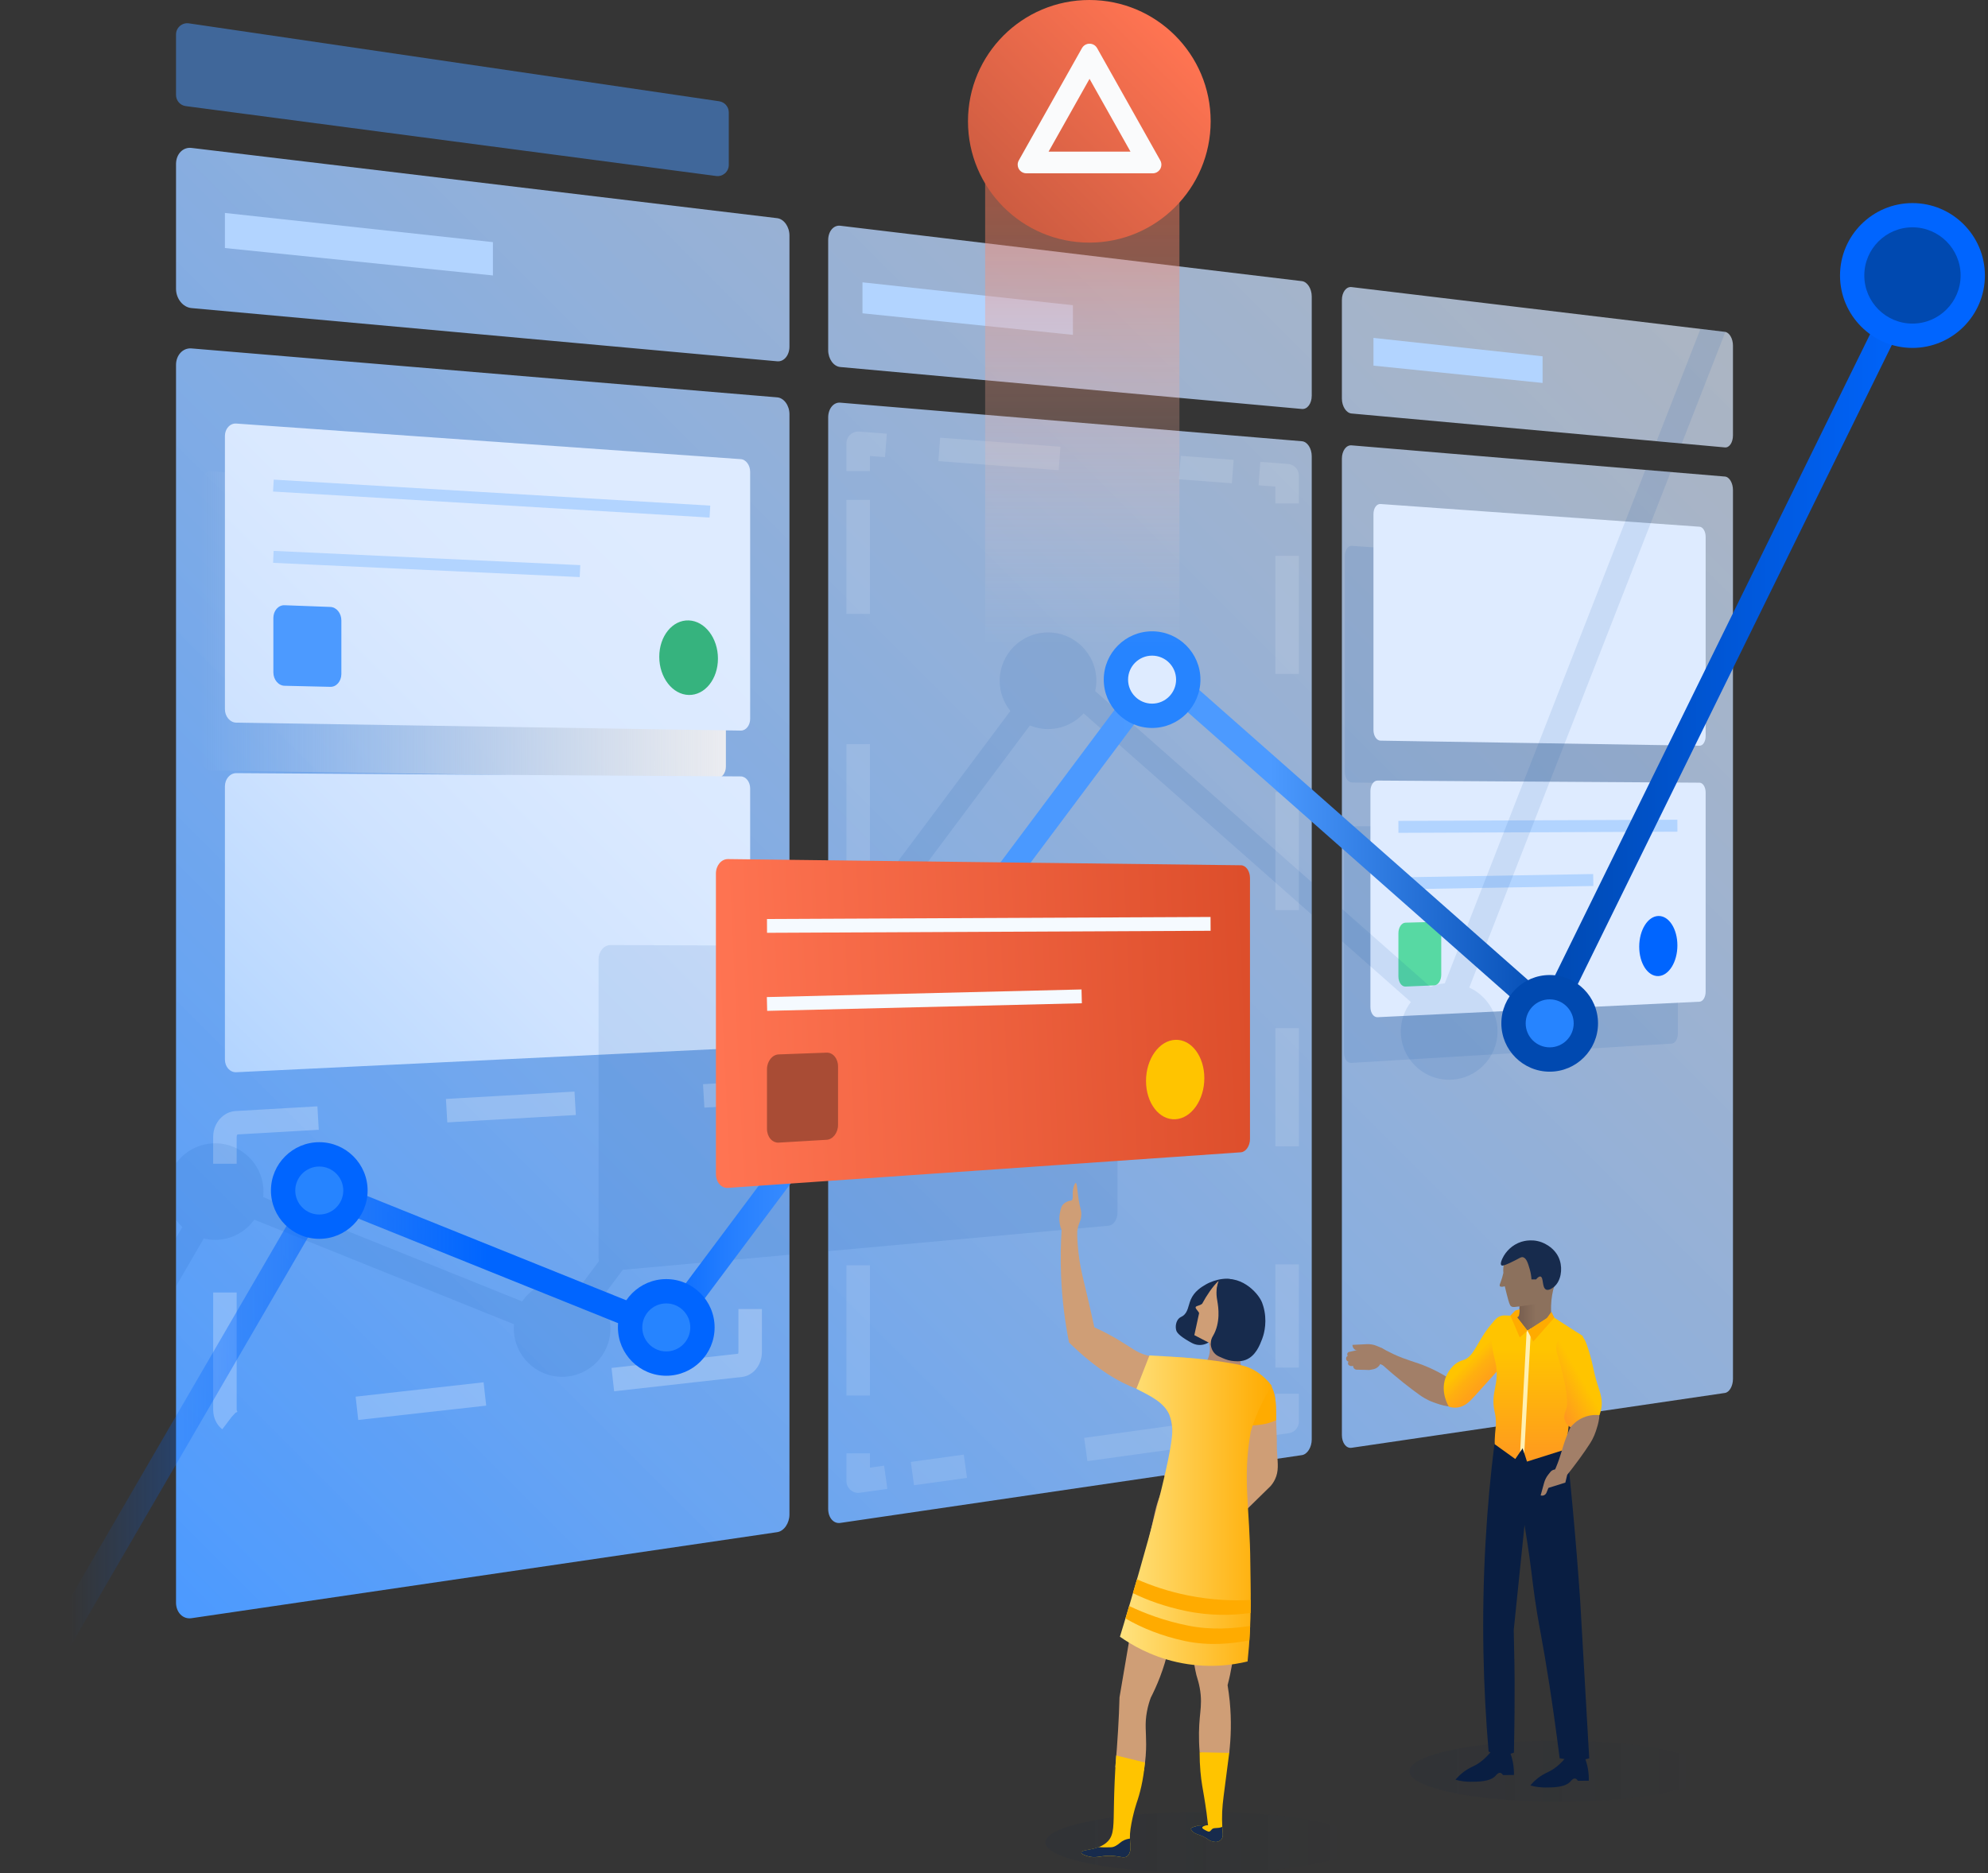 <svg width="191" height="180" viewBox="0 0 191 180" fill="none" xmlns="http://www.w3.org/2000/svg">
<rect x="0" y="0" width="191" height="180" fill="#333333" stroke="none"/>
<g clip-path="url(#clip0)">
<rect width="190.703" height="180" fill="white" fill-opacity="0.01"/>
<path d="M74.668 34.721L18.398 29.607C17.577 29.532 16.912 28.702 16.912 27.753V15.755C16.912 14.806 17.577 14.118 18.398 14.216L74.668 20.967C75.32 21.047 75.848 21.792 75.848 22.634V33.302C75.848 34.145 75.32 34.783 74.668 34.721ZM125.082 39.303L80.727 35.271C80.088 35.214 79.569 34.486 79.569 33.653V23.069C79.569 22.231 80.088 21.619 80.727 21.694L125.082 27.017C125.601 27.079 126.027 27.74 126.027 28.494V38.026C126.027 38.78 125.606 39.352 125.082 39.303ZM74.668 147.243L18.398 155.511C17.577 155.631 16.912 154.961 16.912 154.012V35.076C16.912 34.127 17.577 33.413 18.398 33.484L74.668 38.186C75.32 38.239 75.848 38.966 75.848 39.809V145.54C75.848 146.387 75.32 147.15 74.668 147.243ZM126.027 138.336V43.845C126.027 43.091 125.606 42.444 125.082 42.404L80.727 38.696C80.088 38.642 79.569 39.277 79.569 40.115V145.012C79.569 145.85 80.088 146.449 80.727 146.356L125.082 139.84C125.606 139.76 126.027 139.086 126.027 138.336ZM165.726 42.998L129.851 39.738C129.341 39.694 128.924 39.046 128.924 38.301V28.831C128.924 28.081 129.341 27.527 129.851 27.589L165.726 31.892C166.151 31.945 166.497 32.535 166.497 33.218V41.836C166.497 42.519 166.151 43.038 165.726 42.998ZM166.497 132.521V47.097C166.497 46.414 166.151 45.833 165.726 45.797L129.851 42.799C129.341 42.754 128.924 43.326 128.924 44.076V137.915C128.924 138.665 129.341 139.21 129.851 139.135L165.726 133.865C166.151 133.803 166.497 133.2 166.497 132.521Z" fill="url(#paint0_linear)"/>
<path d="M68.978 93.981C68.978 95.946 67.727 97.591 66.174 97.658C64.613 97.724 63.34 96.163 63.34 94.171C63.34 92.18 64.613 90.534 66.174 90.494C67.727 90.454 68.978 92.016 68.978 93.981Z" fill="#FFAB00"/>
<path d="M68.2 79.168L26.262 79.342L26.267 80.491L68.205 80.317L68.2 79.168Z" fill="#B2D4FF"/>
<path d="M55.71 85.682L26.25 86.191L26.27 87.34L55.73 86.83L55.71 85.682Z" fill="#B2D4FF"/>
<path d="M31.742 99.082L27.341 99.263C26.747 99.29 26.264 98.74 26.264 98.044V92.819C26.264 92.118 26.747 91.541 27.341 91.523L31.742 91.408C32.323 91.395 32.797 91.94 32.797 92.628V97.786C32.793 98.478 32.323 99.059 31.742 99.082Z" fill="#FFAB00"/>
<g opacity="0.5">
<path opacity="0.5" d="M71.172 131.204L22.705 136.642C22.102 136.708 21.609 136.194 21.609 135.489V109.239C21.609 108.534 22.102 107.935 22.705 107.899L71.172 105.114C71.669 105.087 72.073 105.58 72.073 106.218V129.953C72.073 130.587 71.669 131.151 71.172 131.204Z" stroke="white" stroke-width="2.256" stroke-linejoin="round" stroke-dasharray="12.37 12.37"/>
</g>
<path opacity="0.1" d="M160.542 75.684L129.888 75.196C129.511 75.192 129.209 74.735 129.209 74.176V53.417C129.209 52.858 129.515 52.428 129.888 52.455L160.542 54.637C160.861 54.659 161.123 55.094 161.123 55.608V74.761C161.123 75.276 160.866 75.688 160.542 75.684Z" fill="#0747A6"/>
<path d="M161.184 66.072C161.184 67.66 160.377 68.928 159.374 68.906C158.367 68.884 157.547 67.567 157.547 65.961C157.547 64.355 158.367 63.091 159.374 63.127C160.377 63.162 161.184 64.484 161.184 66.072Z" fill="#0052CC"/>
<path d="M134.659 52.53L134.59 53.672L161.151 55.269L161.22 54.127L134.659 52.53Z" fill="#B2D4FF"/>
<path d="M134.649 57.959L134.596 59.102L153.16 59.972L153.214 58.829L134.649 57.959Z" fill="#B2D4FF"/>
<path d="M138.038 68.414L135.293 68.352C134.925 68.343 134.623 67.886 134.623 67.332V63.189C134.623 62.634 134.925 62.195 135.293 62.213L138.038 62.315C138.402 62.328 138.699 62.785 138.699 63.335V67.438C138.699 67.984 138.402 68.423 138.038 68.414Z" fill="#2684FF"/>
<path opacity="0.1" d="M160.621 100.292L129.812 102.146C129.435 102.169 129.129 101.734 129.129 101.179V80.421C129.129 79.862 129.435 79.41 129.812 79.41L160.621 79.25C160.945 79.25 161.203 79.662 161.203 80.177V99.33C161.203 99.84 160.941 100.275 160.621 100.292Z" fill="#0747A6"/>
<path d="M68.84 74.806L20.373 74.043C19.77 74.034 19.277 73.453 19.277 72.748V46.498C19.277 45.793 19.77 45.256 20.373 45.3L68.84 48.72C69.337 48.756 69.741 49.301 69.741 49.94V73.675C69.741 74.3 69.337 74.81 68.84 74.806Z" fill="url(#paint1_linear)"/>
<path d="M71.172 70.211L22.705 69.448C22.102 69.439 21.609 68.858 21.609 68.153V41.903C21.609 41.198 22.102 40.661 22.705 40.705L71.172 44.125C71.669 44.16 72.073 44.706 72.073 45.345V69.08C72.073 69.709 71.669 70.219 71.172 70.211ZM72.073 99.512V75.777C72.073 75.138 71.669 74.62 71.172 74.615L22.705 74.3C22.102 74.296 21.609 74.864 21.609 75.569V101.819C21.609 102.524 22.102 103.074 22.705 103.043L71.172 100.705C71.669 100.683 72.073 100.146 72.073 99.512ZM163.872 70.743V51.59C163.872 51.076 163.614 50.641 163.29 50.619L132.636 48.436C132.259 48.41 131.958 48.84 131.958 49.399V70.157C131.958 70.716 132.264 71.173 132.636 71.178L163.29 71.665C163.61 71.67 163.872 71.257 163.872 70.743ZM163.872 95.307V76.154C163.872 75.64 163.61 75.223 163.286 75.218L132.352 75.014C131.975 75.01 131.665 75.462 131.665 76.021V96.78C131.665 97.339 131.971 97.773 132.352 97.755L163.286 96.265C163.61 96.252 163.872 95.822 163.872 95.307Z" fill="url(#paint2_linear)"/>
<path d="M161.158 90.853C161.158 92.441 160.342 93.763 159.331 93.803C158.315 93.843 157.49 92.579 157.49 90.978C157.49 89.376 158.315 88.055 159.331 88.028C160.342 87.997 161.158 89.265 161.158 90.853Z" fill="#0065FF"/>
<path d="M161.156 78.778L134.352 78.89L134.356 80.038L161.16 79.927L161.156 78.778Z" fill="#B2D4FF"/>
<path d="M153.066 83.996L134.334 84.32L134.354 85.469L153.086 85.145L153.066 83.996Z" fill="#B2D4FF"/>
<path d="M137.804 94.695L135.032 94.81C134.66 94.823 134.354 94.389 134.354 93.834V89.691C134.354 89.137 134.655 88.68 135.032 88.671L137.804 88.596C138.173 88.587 138.47 89.022 138.47 89.572V93.675C138.47 94.22 138.173 94.677 137.804 94.695Z" fill="#57D9A3"/>
<path opacity="0.1" d="M100.692 70.064C102.045 70.064 103.265 69.478 104.112 68.551L126.028 87.895V84.781L105.225 66.418C105.296 66.099 105.336 65.766 105.336 65.42C105.336 62.861 103.251 60.776 100.692 60.776C98.133 60.776 96.048 62.861 96.048 65.42C96.048 66.52 96.434 67.527 97.073 68.325L80.2 90.898L79.574 90.893V120.239L106.525 117.791C106.986 117.751 107.363 117.183 107.363 116.531V92.175C107.363 91.523 106.99 90.991 106.525 90.987L83.109 90.902L98.949 69.718C99.486 69.94 100.075 70.064 100.692 70.064Z" fill="#0747A6"/>
<path opacity="0.1" d="M75.848 120.581V90.884L58.656 90.822C58.022 90.818 57.507 91.443 57.507 92.211V120.851C57.507 120.971 57.525 121.086 57.547 121.197L55.879 123.428C55.307 123.175 54.677 123.033 54.012 123.033C52.415 123.033 51.009 123.841 50.171 125.069L25.283 115.045C25.3 114.872 25.314 114.695 25.314 114.517C25.314 111.958 23.229 109.873 20.67 109.873C19.122 109.873 17.751 110.64 16.908 111.807V117.223C17.09 117.476 17.294 117.706 17.52 117.915L16.908 118.97V123.619L19.578 119.019C19.929 119.103 20.293 119.152 20.67 119.152C22.222 119.152 23.593 118.385 24.435 117.214L49.386 127.265C49.372 127.398 49.363 127.531 49.363 127.669C49.363 130.228 51.448 132.313 54.007 132.313C56.567 132.313 58.651 130.228 58.651 127.669C58.651 126.617 58.297 125.65 57.707 124.874L59.836 122.027L75.848 120.581Z" fill="#0747A6"/>
<path opacity="0.1" d="M161.579 42.621L165.767 31.9C165.753 31.896 165.74 31.891 165.727 31.887L163.376 31.603L159.162 42.395L161.579 42.621Z" fill="#0747A6"/>
<path opacity="0.1" d="M158.084 45.158L138.812 94.499C138.328 94.544 137.862 94.659 137.432 94.841L128.934 87.341V90.454L135.551 96.296C134.948 97.081 134.585 98.057 134.585 99.121C134.585 101.681 136.669 103.765 139.229 103.765C141.788 103.765 143.873 101.681 143.873 99.121C143.873 97.254 142.759 95.639 141.162 94.908L160.515 45.362L158.084 45.158Z" fill="#0747A6"/>
<g opacity="0.5">
<g opacity="0.5">
<path opacity="0.5" d="M85.097 141.969L82.453 142.337V139.667" stroke="white" stroke-width="2.256" stroke-linejoin="round"/>
<path opacity="0.5" d="M82.453 134.114V48.046" stroke="white" stroke-width="2.256" stroke-linejoin="round" stroke-dasharray="12.52 12.52"/>
<path opacity="0.5" d="M82.453 45.269V42.603L85.115 42.803" stroke="white" stroke-width="2.256" stroke-linejoin="round"/>
<path opacity="0.5" d="M90.242 43.189L118.439 45.318" stroke="white" stroke-width="2.256" stroke-linejoin="round" stroke-dasharray="11.59 11.59"/>
<path opacity="0.5" d="M121.002 45.513L123.663 45.713V48.383" stroke="white" stroke-width="2.256" stroke-linejoin="round"/>
<path opacity="0.5" d="M123.664 53.413V131.43" stroke="white" stroke-width="2.256" stroke-linejoin="round" stroke-dasharray="11.35 11.35"/>
<path opacity="0.5" d="M123.663 133.945V136.616L121.02 136.984" stroke="white" stroke-width="2.256" stroke-linejoin="round"/>
<path opacity="0.5" d="M115.888 137.693L87.664 141.614" stroke="white" stroke-width="2.256" stroke-linejoin="round" stroke-dasharray="11.68 11.68"/>
</g>
</g>
<path opacity="0.5" d="M68.799 16.913L17.848 10.197C17.311 10.127 16.912 9.67 16.912 9.128V3.313C16.912 2.657 17.498 2.151 18.145 2.244L69.097 9.732C69.624 9.812 70.019 10.264 70.019 10.801V15.848C70.019 16.496 69.447 17.002 68.799 16.913Z" fill="#4C9AFF"/>
<path d="M26.301 46.092L26.232 47.238L68.171 49.738L68.239 48.591L26.301 46.092Z" fill="#B2D4FF"/>
<path d="M68.978 63.291C68.978 65.256 67.727 66.822 66.174 66.787C64.613 66.751 63.34 65.11 63.34 63.118C63.34 61.127 64.613 59.566 66.174 59.623C67.727 59.681 68.978 61.322 68.978 63.291Z" fill="#36B37E"/>
<path d="M26.29 52.942L26.236 54.089L55.696 55.458L55.749 54.31L26.29 52.942Z" fill="#B2D4FF"/>
<path d="M148.206 36.802L131.959 35.138V32.473L148.206 34.242V36.802Z" fill="#B2D4FF"/>
<path d="M47.358 26.472L21.609 23.837V20.466L47.358 23.269V26.472Z" fill="#B2D4FF"/>
<path d="M103.083 32.18L82.865 30.109V27.132L103.083 29.332V32.18Z" fill="#B2D4FF"/>
<path d="M1.166 166.68C0.966 166.68 0.767 166.627 0.58 166.521C0.021 166.197 -0.165 165.483 0.159 164.924L30.352 112.952L64.453 126.685C65.051 126.924 65.34 127.607 65.1 128.202C64.861 128.8 64.177 129.089 63.583 128.849L31.359 115.871L2.177 166.099C1.96 166.472 1.569 166.68 1.166 166.68Z" fill="url(#paint3_linear)"/>
<path d="M148.834 98.7C148.661 98.7 148.484 98.66 148.32 98.581C147.743 98.297 147.504 97.596 147.787 97.019L182.695 25.957C182.979 25.38 183.68 25.141 184.257 25.425C184.833 25.709 185.073 26.409 184.789 26.986L149.881 98.048C149.681 98.461 149.264 98.7 148.834 98.7Z" fill="url(#paint4_linear)"/>
<path d="M64.013 128.938C63.769 128.938 63.525 128.862 63.317 128.707C62.802 128.321 62.696 127.589 63.082 127.075L111.177 62.737L149.611 96.66C150.094 97.086 150.139 97.827 149.713 98.31C149.287 98.794 148.551 98.838 148.067 98.412L111.532 66.165L64.949 128.468C64.719 128.778 64.368 128.938 64.013 128.938Z" fill="url(#paint5_linear)"/>
<path d="M148.889 101.823C150.807 101.823 152.362 100.268 152.362 98.35C152.362 96.432 150.807 94.877 148.889 94.877C146.971 94.877 145.416 96.432 145.416 98.35C145.416 100.268 146.971 101.823 148.889 101.823Z" fill="#2684FF"/>
<path d="M148.888 102.99C146.329 102.99 144.244 100.909 144.244 98.346C144.244 95.782 146.329 93.702 148.888 93.702C151.448 93.702 153.532 95.786 153.532 98.346C153.532 100.905 151.448 102.99 148.888 102.99ZM148.888 96.039C147.615 96.039 146.582 97.073 146.582 98.346C146.582 99.619 147.615 100.652 148.888 100.652C150.161 100.652 151.195 99.619 151.195 98.346C151.195 97.077 150.161 96.039 148.888 96.039Z" fill="#0049B0"/>
<path d="M64.014 131.045C65.932 131.045 67.487 129.49 67.487 127.572C67.487 125.654 65.932 124.099 64.014 124.099C62.096 124.099 60.541 125.654 60.541 127.572C60.541 129.49 62.096 131.045 64.014 131.045Z" fill="#2684FF"/>
<path d="M64.013 132.211C61.454 132.211 59.369 130.131 59.369 127.567C59.369 125.004 61.454 122.923 64.013 122.923C66.573 122.923 68.657 125.008 68.657 127.567C68.657 130.127 66.573 132.211 64.013 132.211ZM64.013 125.261C62.74 125.261 61.707 126.294 61.707 127.567C61.707 128.84 62.74 129.874 64.013 129.874C65.286 129.874 66.32 128.84 66.32 127.567C66.32 126.299 65.286 125.261 64.013 125.261Z" fill="#0065FF"/>
<path d="M30.676 117.884C32.594 117.884 34.149 116.329 34.149 114.411C34.149 112.493 32.594 110.938 30.676 110.938C28.758 110.938 27.203 112.493 27.203 114.411C27.203 116.329 28.758 117.884 30.676 117.884Z" fill="#2684FF"/>
<path d="M30.675 119.055C28.116 119.055 26.031 116.975 26.031 114.411C26.031 111.847 28.116 109.767 30.675 109.767C33.235 109.767 35.319 111.852 35.319 114.411C35.319 116.97 33.235 119.055 30.675 119.055ZM30.675 112.105C29.402 112.105 28.369 113.138 28.369 114.411C28.369 115.684 29.402 116.718 30.675 116.718C31.948 116.718 32.982 115.684 32.982 114.411C32.982 113.143 31.948 112.105 30.675 112.105Z" fill="#0065FF"/>
<path d="M110.69 68.787C112.608 68.787 114.163 67.232 114.163 65.314C114.163 63.396 112.608 61.841 110.69 61.841C108.772 61.841 107.217 63.396 107.217 65.314C107.217 67.232 108.772 68.787 110.69 68.787Z" fill="#DEEBFF"/>
<path d="M110.689 69.958C108.13 69.958 106.045 67.873 106.045 65.314C106.045 62.755 108.13 60.67 110.689 60.67C113.248 60.67 115.333 62.755 115.333 65.314C115.333 67.873 113.253 69.958 110.689 69.958ZM110.689 63.008C109.416 63.008 108.382 64.041 108.382 65.314C108.382 66.587 109.416 67.621 110.689 67.621C111.962 67.621 112.995 66.587 112.995 65.314C112.995 64.041 111.962 63.008 110.689 63.008Z" fill="#2684FF"/>
<path d="M183.742 32.264C186.941 32.264 189.535 29.671 189.535 26.472C189.535 23.272 186.941 20.679 183.742 20.679C180.543 20.679 177.949 23.272 177.949 26.472C177.949 29.671 180.543 32.264 183.742 32.264Z" fill="#0049B0"/>
<path d="M183.743 33.435C179.906 33.435 176.783 30.313 176.783 26.476C176.783 22.639 179.906 19.517 183.743 19.517C187.579 19.517 190.702 22.639 190.702 26.476C190.702 30.313 187.579 33.435 183.743 33.435ZM183.743 21.845C181.192 21.845 179.116 23.921 179.116 26.472C179.116 29.022 181.192 31.098 183.743 31.098C186.293 31.098 188.369 29.022 188.369 26.472C188.369 23.921 186.293 21.845 183.743 21.845Z" fill="#0065FF"/>
<path d="M119.216 110.738L69.941 114.158C69.302 114.202 68.783 113.608 68.783 112.832V83.952C68.783 83.176 69.302 82.555 69.941 82.559L119.216 83.153C119.704 83.158 120.094 83.708 120.094 84.382V109.452C120.094 110.131 119.699 110.703 119.216 110.738Z" fill="url(#paint6_linear)"/>
<path d="M115.708 103.615C115.708 105.704 114.47 107.474 112.931 107.562C111.378 107.655 110.105 106.005 110.105 103.881C110.105 101.756 111.374 99.986 112.931 99.929C114.47 99.871 115.708 101.521 115.708 103.615Z" fill="#FFC400"/>
<path d="M116.304 88.123L73.688 88.317L73.694 89.644L116.311 89.449L116.304 88.123Z" fill="#F5FAFF"/>
<path d="M103.908 95.088L73.676 95.82L73.708 97.146L103.941 96.414L103.908 95.088Z" fill="#F5FAFF"/>
<path d="M79.42 109.536L74.82 109.807C74.195 109.842 73.689 109.252 73.689 108.485V102.759C73.689 101.991 74.195 101.352 74.82 101.33L79.42 101.162C80.028 101.14 80.516 101.729 80.516 102.484V108.108C80.516 108.862 80.023 109.501 79.42 109.536Z" fill="#A94C35"/>
<path d="M31.742 66.006L27.341 65.904C26.747 65.891 26.264 65.314 26.264 64.613V59.388C26.264 58.687 26.747 58.142 27.341 58.164L31.742 58.328C32.323 58.35 32.797 58.927 32.797 59.619V64.777C32.793 65.469 32.323 66.019 31.742 66.006Z" fill="#4C9AFF"/>
<path opacity="0.1" d="M115.6 180C123.97 180 130.756 178.684 130.756 177.059C130.756 175.435 123.97 174.119 115.6 174.119C107.229 174.119 100.443 175.435 100.443 177.059C100.443 178.684 107.229 180 115.6 180Z" fill="url(#paint7_linear)"/>
<path opacity="0.1" d="M149.785 173.16C157.719 173.16 164.152 171.844 164.152 170.22C164.152 168.595 157.719 167.279 149.785 167.279C141.85 167.279 135.418 168.595 135.418 170.22C135.418 171.844 141.85 173.16 149.785 173.16Z" fill="url(#paint8_linear)"/>
<path d="M121.747 132.704C121.991 132.917 122.128 133.161 122.217 133.36C122.718 134.442 122.559 135.569 122.634 137.303C122.723 139.242 122.634 138.656 122.701 139.636C122.767 140.679 122.869 141.384 122.501 142.16C122.364 142.453 122.199 142.666 122.089 142.799L115.697 149.062C115.147 148.676 114.597 148.29 114.047 147.904C115.923 145.877 117.799 143.855 119.671 141.828C119.511 138.78 119.347 135.733 119.188 132.686L120.674 132.273C120.918 132.287 121.361 132.367 121.747 132.704Z" fill="#CF9E76"/>
<path d="M122.218 133.36C122.125 133.161 121.992 132.917 121.748 132.704C121.362 132.367 120.923 132.287 120.683 132.265L119.197 132.677L119.747 136.993C120.705 136.989 121.659 136.935 122.617 136.478C122.595 135.197 122.635 134.261 122.218 133.36Z" fill="#FFAB00"/>
<path d="M115.254 168.397C115.254 169.758 115.378 170.832 115.498 171.568C115.6 172.202 115.746 172.93 115.919 174.203C115.986 174.709 116.035 175.13 116.066 175.409C115.915 175.418 115.791 175.423 115.702 175.427C115.329 175.44 115.223 175.436 115.028 175.471C114.93 175.489 114.85 175.516 114.695 175.565C114.504 175.627 114.451 175.658 114.433 175.711C114.425 175.733 114.416 175.791 114.491 175.902C114.757 176.283 115.201 176.261 115.817 176.607C116.115 176.776 116.15 176.86 116.398 176.935C116.563 176.984 116.886 177.086 117.139 176.922C117.215 176.873 117.534 176.74 117.481 176.203C117.445 175.826 117.414 175.361 117.41 174.828C117.401 173.799 117.498 173.085 117.689 171.626C117.769 171.023 117.907 169.949 118.124 168.264C117.17 168.312 116.212 168.357 115.254 168.397Z" fill="#FFC400"/>
<path d="M119.84 144.875C119.836 144.777 119.827 144.684 119.813 144.6C119.685 143.589 119.485 142.764 119.33 142.205C119.281 141.983 119.215 141.735 119.121 141.473C119.011 141.162 118.886 140.892 118.767 140.666C118.62 140.714 118.39 140.785 118.092 140.843C117.84 140.896 117.644 140.914 117.538 140.932C116.944 141.02 115.808 141.162 112.748 141.411C112.601 141.601 112.393 141.89 112.171 142.258C111.373 143.584 111.08 144.795 110.96 145.323C108.884 154.283 108.467 157.787 108.467 157.787C108.166 159.566 107.864 161.34 107.558 163.118C107.531 164.147 107.487 165.199 107.42 166.281C107.349 167.505 107.261 168.694 107.154 169.843C108.068 169.958 108.986 170.069 109.9 170.184C110.077 169.124 110.117 168.255 110.117 167.643C110.122 166.418 109.971 165.678 110.193 164.489C110.299 163.912 110.45 163.451 110.565 163.145C110.8 162.684 111.129 162.001 111.457 161.14C112.184 159.242 112.304 158.075 112.641 156.762C113.351 153.977 114.775 151.519 115.121 151.639C115.121 151.639 115.121 151.639 115.125 151.639C115.737 148.867 117.933 146.893 119.84 144.875Z" fill="#CF9E76"/>
<path d="M115.294 151.258C115.742 151.435 113.782 156.172 114.948 160.985C114.997 161.193 115.268 161.89 115.357 162.87C115.436 163.766 115.334 164.369 115.268 165.11C115.197 165.877 115.144 166.991 115.259 168.397C116.204 168.414 117.153 168.437 118.098 168.454C118.266 167.017 118.328 165.341 118.147 163.487C118.093 162.95 118.022 162.435 117.942 161.947C118.311 160.546 118.47 159.388 118.546 158.581C118.634 157.632 118.781 155.356 118.785 154.465C118.785 154.349 118.794 153.941 118.856 153.4C118.87 153.28 118.887 153.161 118.923 152.97C119.127 151.772 119.992 146.84 119.85 144.729C117.996 146.68 115.88 148.583 115.294 151.258Z" fill="#CF9E76"/>
<path d="M120.883 134.571C121.273 133.533 120.905 132.34 119.978 131.799C119.756 131.666 119.579 131.581 119.481 131.546C116.185 130.459 112.242 130.388 112.242 130.388C111.013 130.366 110.734 130.406 110.14 130.237C109.173 129.967 108.734 129.528 107.421 128.747C106.902 128.437 106.13 128.006 105.141 127.558C104.875 126.339 104.648 125.35 104.493 124.684C104.05 122.79 103.881 122.2 103.721 121.176C103.539 119.991 103.495 119.011 103.486 118.386C103.335 118.372 103.114 118.35 102.843 118.31C102.834 118.31 102.794 118.301 102.746 118.293C102.568 118.261 102.32 118.213 102 118.133C101.912 119.481 101.881 120.967 101.943 122.573C102.04 125.004 102.342 127.168 102.71 129.018C105.416 131.666 107.602 132.863 109.182 133.458C109.896 133.728 111.568 134.327 112.317 135.88C112.566 136.399 112.592 136.864 112.632 137.397C112.699 138.27 112.686 139.867 111.847 141.845C112.987 141.965 114.14 142.076 115.307 142.178C116.757 142.307 118.19 142.426 119.605 142.528C119.547 140.861 119.663 138.612 120.377 136.101C120.532 135.565 120.701 135.05 120.883 134.571Z" fill="#CF9E76"/>
<path d="M115.365 127.731C115.436 127.798 116.403 128.698 116.217 129.994C116.106 130.757 115.658 131.236 115.489 131.395C116.869 131.577 118.248 131.759 119.628 131.941C119.548 131.852 119.127 131.355 119.162 130.606C119.198 129.927 119.583 129.501 119.677 129.404C118.239 128.849 116.802 128.29 115.365 127.731Z" fill="#B08874"/>
<path d="M118.749 123.198C118.283 122.635 116.771 122.901 115.826 123.455C115.44 123.681 114.744 124.094 114.402 124.897C114.158 125.473 114.145 126.143 113.617 126.48C113.466 126.578 113.36 126.591 113.227 126.742C112.978 127.026 112.912 127.483 113.005 127.833C113.049 127.993 113.174 128.308 114.3 128.946C114.367 128.982 114.438 129.022 114.513 129.062C115.249 129.461 116.154 129.226 116.624 128.512C119.024 124.906 119.131 123.655 118.749 123.198Z" fill="#172B4D"/>
<path d="M117.108 123.069C116.527 123.571 115.861 124.617 115.569 125.167C115.524 125.265 115.511 125.314 115.307 125.407C115.103 125.5 114.832 125.522 114.872 125.677C114.912 125.833 115.183 126.063 115.205 126.201L114.748 128.308L115.538 128.72L118.208 130.104C118.181 129.984 117.414 126.999 117.436 126.835C117.458 126.671 117.52 126.325 117.343 126.223C117.165 126.117 117.015 124.404 116.953 124.169C116.886 123.934 116.913 123.872 116.988 123.571C117.055 123.26 117.108 123.069 117.108 123.069Z" fill="#CF9E76"/>
<path d="M117.086 123.083C116.776 123.939 116.873 124.564 116.971 125.123C117.042 125.54 117.304 127.119 116.523 128.41C116.106 129.097 116.386 130.029 117.1 130.353C117.517 130.543 117.898 130.716 118.302 130.774C118.621 130.818 119.153 130.889 119.686 130.685C120.644 130.313 121.043 129.257 121.269 128.663C121.349 128.454 121.744 127.363 121.486 126.001C121.424 125.677 121.331 125.376 121.26 125.19C120.848 124.138 119.025 122.364 117.086 123.083Z" fill="#172B4D"/>
<path d="M102.954 115.36C102.878 115.418 102.861 115.36 102.648 115.431C102.608 115.445 102.355 115.533 102.169 115.715C101.96 115.919 101.911 116.168 101.84 116.536C101.805 116.727 101.734 117.095 101.814 117.56C101.849 117.778 101.903 118.115 102.129 118.448C102.426 118.891 102.998 119.299 103.278 119.131C103.428 119.042 103.419 118.833 103.486 118.39C103.628 117.454 103.81 117.49 103.876 116.882C103.947 116.252 103.748 116.296 103.561 114.762C103.49 114.163 103.464 113.697 103.357 113.688C103.278 113.679 103.198 113.919 103.167 114.016C102.945 114.682 103.193 115.187 102.954 115.36Z" fill="#CF9E76"/>
<path d="M109.181 133.467C110.574 134.176 111.772 134.757 112.317 135.888C112.317 135.888 112.614 136.554 112.632 137.405C112.694 140.599 107.997 155.999 107.598 157.29C108.693 158.062 110.538 159.158 113.04 159.725C116.021 160.399 118.5 160 119.862 159.668C120.292 155.649 120.146 152.424 120.128 150.295C120.093 144.848 119.352 142.152 120.168 137.583C120.762 135.578 121.614 134.079 122.186 133.187C121.871 132.766 121.335 132.154 120.505 131.684C119.84 131.307 119.263 131.187 118.496 131.049C116.287 130.655 114.508 130.517 114.242 130.499C113.231 130.424 111.94 130.335 110.436 130.26L109.181 133.467Z" fill="url(#paint9_linear)"/>
<path d="M120.036 157.645C120.067 157.17 120.094 156.709 120.111 156.261C118.448 156.5 116.417 156.678 114.15 156.225C111.888 155.773 109.989 155.054 108.486 154.34C108.357 154.775 108.237 155.174 108.131 155.534C109.657 156.429 111.613 157.232 113.857 157.707C116.217 158.195 118.284 157.969 120.036 157.645Z" fill="#FFAB00"/>
<path d="M114.148 153.325C112.245 152.943 110.604 152.376 109.234 151.777C109.1 152.238 108.972 152.682 108.848 153.103C110.249 153.795 111.948 154.398 113.86 154.802C116.268 155.308 118.371 155.25 120.149 155.01C120.158 154.576 120.163 154.159 120.163 153.76C118.491 153.848 116.437 153.782 114.148 153.325Z" fill="#FFAB00"/>
<path d="M107.239 168.703C107.101 170.592 107.053 172.109 107.03 173.12C106.977 175.462 107.057 176.305 106.432 176.957C105.531 177.893 103.89 177.689 103.895 178.031C103.895 178.204 104.311 178.328 104.502 178.386C105.274 178.616 105.624 178.359 106.538 178.346C107.594 178.332 107.975 178.669 108.326 178.363C108.601 178.119 108.632 177.676 108.614 177.33C108.592 177.175 108.565 176.935 108.556 176.647C108.521 175.618 109.031 173.764 109.195 173.289C109.506 172.402 109.852 171.116 109.998 169.377C109.08 169.146 108.157 168.924 107.239 168.703Z" fill="#FFC400"/>
<path d="M105.554 177.507C105.958 177.547 106.361 177.538 106.769 177.525C107.053 177.516 107.373 177.299 107.608 177.099C107.856 176.886 108.158 176.753 108.477 176.704C108.508 176.7 108.535 176.695 108.557 176.691C108.57 176.957 108.592 177.174 108.61 177.325C108.628 177.676 108.597 178.119 108.322 178.359C107.971 178.669 107.59 178.328 106.534 178.341C105.62 178.354 105.266 178.612 104.498 178.381C104.308 178.323 103.891 178.199 103.891 178.026C103.891 177.782 104.742 177.818 105.554 177.507Z" fill="#172B4D"/>
<path d="M115.027 175.471C115.124 175.445 115.213 175.431 115.422 175.422C115.524 175.418 115.572 175.414 115.643 175.414C115.732 175.414 115.807 175.418 115.878 175.422C115.679 175.462 115.519 175.538 115.51 175.631C115.501 175.728 115.67 175.817 115.909 175.941C116.029 176.004 116.096 176.026 116.158 176.021C116.349 175.999 116.357 175.777 116.593 175.706C116.637 175.693 116.73 175.684 116.921 175.671C117.027 175.662 117.067 175.666 117.134 175.653C117.231 175.635 117.311 175.604 117.431 175.569C117.444 175.804 117.462 176.017 117.48 176.208C117.528 176.744 117.214 176.877 117.138 176.926C116.885 177.086 116.562 176.988 116.397 176.939C116.149 176.864 116.114 176.78 115.816 176.611C115.2 176.261 114.756 176.287 114.49 175.906C114.45 175.848 114.415 175.782 114.432 175.715C114.441 175.671 114.477 175.613 115.027 175.471Z" fill="#172B4D"/>
<path d="M145.389 126.458C145.411 126.574 145.681 127.771 146.795 128.268C147.629 128.641 148.609 128.476 149.323 127.842C149.163 127.292 148.995 126.48 149.021 125.491C149.044 124.737 149.177 124.107 149.31 123.637C148.188 123.93 147.065 124.218 145.939 124.511C145.987 124.95 145.992 125.323 145.983 125.593C145.974 126.055 145.93 126.228 145.801 126.343C145.673 126.458 145.5 126.467 145.389 126.458Z" fill="url(#paint10_linear)"/>
<path d="M131.613 129.461L129.665 129.913C129.577 129.913 129.492 129.967 129.457 130.051C129.421 130.131 129.435 130.228 129.488 130.295C129.39 130.348 129.328 130.446 129.328 130.552C129.324 130.69 129.417 130.818 129.559 130.858C129.532 130.907 129.492 130.991 129.515 131.08C129.554 131.222 129.759 131.324 130.002 131.266C130.002 131.297 130.007 131.408 130.087 131.506C130.189 131.626 130.326 131.63 130.348 131.63C131.076 131.634 131.528 131.661 131.528 131.661C131.932 131.599 132.14 131.568 132.349 131.399C132.482 131.293 132.566 131.169 132.619 131.084C132.983 131.297 133.107 131.213 133.138 131.191C133.307 131.058 133.223 130.579 132.934 129.98C132.495 129.807 132.052 129.634 131.613 129.461Z" fill="#A27F68"/>
<path d="M139.583 132.171C139.437 132.136 139.224 132.135 138.94 132.286C138.191 131.834 137.552 131.537 137.122 131.355C135.889 130.831 135.192 130.747 133.866 130.126C133.36 129.891 132.961 129.669 132.717 129.523C132.668 129.998 132.615 130.468 132.566 130.938C134.265 132.486 135.574 133.475 136.377 134.047C136.576 134.189 137.046 134.522 137.738 134.77C138.319 134.983 139.863 135.542 140.422 134.828C140.963 134.132 140.422 132.371 139.583 132.171Z" fill="#A27F68"/>
<path d="M139.206 135.187C139.41 135.25 139.716 135.312 140.071 135.258C140.771 135.152 141.219 134.673 141.707 134.141C142.599 133.16 143.26 132.42 143.805 131.808L143.677 126.804C143.202 127.319 142.86 127.78 142.639 128.108C141.792 129.368 141.477 130.428 140.585 130.707C140.399 130.765 140.399 130.756 140.217 130.841C139.299 131.28 138.926 132.287 138.868 132.446C138.398 133.795 139.108 135.032 139.206 135.187Z" fill="url(#paint11_linear)"/>
<path d="M147.031 171.586C147.111 171.492 147.231 171.351 147.391 171.195C147.985 170.623 148.562 170.379 148.805 170.259C149.276 170.029 149.919 169.59 150.624 168.663C151.17 168.747 151.715 168.836 152.265 168.92C152.372 169.199 152.483 169.55 152.558 169.962C152.638 170.41 152.656 170.809 152.647 171.129L151.595 171.138C151.542 171.049 151.454 170.938 151.329 170.92C151.134 170.894 150.957 171.12 150.895 171.191C150.385 171.785 149.169 171.781 148.455 171.781C148.105 171.781 147.612 171.745 147.031 171.586Z" fill="#091E42"/>
<path d="M139.836 171.036C139.916 170.943 140.036 170.801 140.195 170.646C140.79 170.073 141.366 169.829 141.61 169.71C142.08 169.479 142.723 169.04 143.429 168.113C143.974 168.197 144.52 168.286 145.07 168.37C145.176 168.649 145.287 169 145.363 169.412C145.442 169.86 145.46 170.26 145.451 170.579L144.4 170.588C144.347 170.499 144.258 170.388 144.134 170.37C143.939 170.344 143.761 170.57 143.699 170.641C143.189 171.235 141.974 171.231 141.26 171.231C140.909 171.231 140.417 171.196 139.836 171.036Z" fill="#091E42"/>
<path d="M143.593 138.647C143.216 141.654 142.915 144.835 142.728 148.17C142.307 155.551 142.506 162.32 143.021 168.33C143.513 168.574 144.591 168.804 145.452 168.427C145.509 165.77 145.527 163.504 145.518 161.561C145.514 160.803 145.505 160.217 145.5 159.849C145.487 158.918 145.465 157.844 145.434 156.651C145.78 153.284 146.126 149.922 146.472 146.556C146.685 147.829 146.836 148.875 146.938 149.59C147.248 151.825 147.319 152.827 147.665 154.934C147.825 155.928 147.962 156.624 148.029 156.988C148.499 159.547 149.142 163.406 149.847 168.969C150.712 169.155 151.87 169.248 152.686 168.977C152.393 163.89 152.105 158.802 151.812 153.715C151.613 150.827 151.373 147.886 151.098 144.892C150.921 142.989 150.734 141.113 150.535 139.259C148.215 139.051 145.904 138.847 143.593 138.647Z" fill="#091E42"/>
<path d="M144.614 126.418C144.996 126.445 145.333 126.445 145.612 126.432C145.994 126.92 146.375 127.403 146.756 127.891C147.511 127.403 148.269 126.92 149.023 126.432C150.043 127.088 151.059 127.745 152.079 128.406C152.013 128.925 151.919 129.674 151.795 130.57C151.529 132.544 151.414 133.533 151.241 134.349C151.055 135.214 150.851 135.959 150.695 137.161C150.58 138.035 150.54 138.763 150.527 139.255C149.254 139.659 147.981 140.058 146.708 140.462C146.57 140.031 146.433 139.601 146.295 139.171C146.056 139.517 145.816 139.863 145.581 140.213C144.92 139.739 144.264 139.264 143.603 138.789C143.603 138.559 143.607 138.204 143.643 137.769C143.678 137.321 143.714 137.157 143.723 136.851C143.736 136.283 143.643 135.871 143.598 135.68C143.164 133.75 144.117 133.054 143.687 130.969C143.585 130.481 143.425 129.989 143.319 129.071C143.217 128.157 143.354 127.869 143.354 127.66C143.354 126.933 143.931 126.37 144.614 126.418Z" fill="url(#paint12_linear)"/>
<path d="M146.681 127.793L146.051 139.516C146.131 139.401 146.21 139.286 146.29 139.166C146.344 139.326 146.392 139.49 146.446 139.649L147.089 127.673C146.978 127.744 146.867 127.815 146.756 127.886C146.729 127.86 146.707 127.829 146.681 127.793Z" fill="#FFF0B2"/>
<path d="M132.61 129.483L132.268 129.341C131.971 129.217 131.647 129.164 131.328 129.177L129.939 129.244C129.939 129.532 130.148 129.767 130.423 129.789L130.964 129.834L132.437 130.805L133.084 130.202C133.075 129.883 132.889 129.599 132.61 129.483Z" fill="#A27F68"/>
<path d="M151.174 135.83C151.143 135.963 151.143 136.159 151.267 136.42C150.89 137.103 150.646 137.689 150.495 138.084C150.061 139.21 149.99 139.844 149.48 141.055C149.285 141.517 149.098 141.88 148.979 142.107C149.369 142.151 149.764 142.2 150.154 142.244C151.436 140.692 152.256 139.499 152.731 138.767C152.851 138.585 153.121 138.155 153.33 137.525C153.507 136.992 153.969 135.586 153.379 135.076C152.802 134.571 151.338 135.067 151.174 135.83Z" fill="#A27F68"/>
<path d="M148.951 141.464L148.747 141.721C148.57 141.947 148.436 142.209 148.357 142.488L148.02 143.708C148.246 143.788 148.49 143.673 148.583 143.442L148.769 142.985L149.94 141.983L149.647 141.255C149.395 141.171 149.12 141.251 148.951 141.464Z" fill="#A27F68"/>
<path d="M146.76 127.873L147.301 128.933C147.98 128.166 148.654 127.399 149.332 126.631C149.239 126.445 149.146 126.259 149.057 126.068C148.907 126.272 148.76 126.476 148.609 126.68L146.76 127.873Z" fill="#FFAB00"/>
<path d="M145.983 126.112C145.961 126.4 145.926 126.467 145.89 126.507C145.837 126.569 145.766 126.6 145.766 126.6C146.099 127.03 146.427 127.46 146.759 127.886C146.511 128.099 146.263 128.312 146.01 128.525C145.708 127.829 145.407 127.128 145.109 126.431C145.265 126.272 145.424 126.108 145.58 125.948C145.717 125.908 145.859 125.868 145.996 125.828C145.992 125.948 145.988 126.045 145.983 126.112Z" fill="#FFAB00"/>
<path d="M146.937 125.416C145.465 125.624 145.318 125.664 145.154 125.513C145.035 125.407 144.946 125.079 144.773 124.418C144.684 124.085 144.618 123.806 144.573 123.61C144.471 123.642 144.187 123.717 144.103 123.597C144.045 123.513 144.116 123.375 144.196 123.158C144.272 122.958 144.36 122.679 144.44 122.329C144.436 122.275 144.427 122.218 144.427 122.156C144.427 122.156 144.405 121.681 144.547 121.215C144.768 120.483 145.332 119.991 145.38 119.947C146.077 119.348 147.297 118.98 148.343 119.579C149.208 120.075 149.616 121.038 149.661 121.721C149.71 122.466 149.372 123.504 149.364 123.522C149.364 123.522 149.364 123.526 149.359 123.531C149.337 123.593 149.324 123.642 149.324 123.646C149.257 123.859 148.933 124.067 148.933 124.067C148.649 124.249 148.592 124.178 148.437 124.294C148.157 124.506 148.25 124.808 148.042 125.079C147.882 125.287 147.674 125.314 146.937 125.416Z" fill="#8C715D"/>
<path d="M146.965 121.952C147.085 122.36 147.125 122.715 147.138 122.954C147.284 122.954 147.435 122.954 147.581 122.954C147.714 122.79 147.879 122.639 148.012 122.679C148.313 122.768 148.14 123.726 148.531 123.925C148.828 124.076 149.267 123.695 149.325 123.65C149.954 123.109 150.141 122.009 149.861 121.131C149.555 120.155 148.761 119.707 148.522 119.574C147.435 118.958 146.366 119.277 146.166 119.339C145.27 119.623 144.658 120.293 144.37 120.896C144.312 121.011 144.104 121.446 144.241 121.588C144.312 121.659 144.463 121.646 145.053 121.375C145.993 120.945 146.113 120.754 146.348 120.829C146.663 120.936 146.801 121.393 146.965 121.952Z" fill="#172B4D"/>
<path d="M150.45 128.09C150.876 127.913 151.328 127.957 151.696 128.166C152.158 128.423 152.344 128.933 152.446 129.213C153.049 130.894 153.036 131.643 153.484 133.049C153.732 133.83 154.016 134.518 153.834 135.431C153.786 135.675 153.719 135.866 153.666 135.999C153.386 135.968 152.801 135.937 152.131 136.221C151.47 136.5 151.067 136.944 150.889 137.17C150.694 137.037 150.423 136.806 150.326 136.447C150.206 136.008 150.406 135.6 150.45 135.498C150.676 134.97 150.654 133.617 149.598 130.042C149.341 129.253 149.718 128.396 150.45 128.09Z" fill="url(#paint13_linear)"/>
<path d="M148.89 142.116L148.766 142.99L150.393 142.48L150.571 141.734L148.89 142.116Z" fill="#A27F68"/>
<path opacity="0.6" d="M113.315 9.333H94.65V62.213H113.315V9.333Z" fill="url(#paint14_linear)"/>
<path d="M104.658 23.316C111.096 23.316 116.316 18.096 116.316 11.658C116.316 5.219 111.096 0 104.658 0C98.219 0 93 5.219 93 11.658C93 18.096 98.219 23.316 104.658 23.316Z" fill="url(#paint15_linear)"/>
<path fill-rule="evenodd" clip-rule="evenodd" d="M105.405 4.622C105.33 4.489 105.221 4.379 105.088 4.304C104.687 4.079 104.179 4.221 103.953 4.622L97.882 15.415C97.812 15.54 97.775 15.68 97.775 15.823C97.775 16.283 98.148 16.656 98.608 16.656H110.75C110.893 16.656 111.034 16.619 111.159 16.549C111.56 16.324 111.702 15.816 111.476 15.415L105.405 4.622ZM104.679 7.578L108.614 14.574H100.744L104.679 7.578Z" fill="#FAFBFC"/>
</g>
<defs>
<linearGradient id="paint0_linear" x1="14.017" y1="151.832" x2="149.929" y2="15.92" gradientUnits="userSpaceOnUse">
<stop stop-color="#4C9AFF"/>
<stop offset="1" stop-color="#DEEBFF" stop-opacity="0.7"/>
</linearGradient>
<linearGradient id="paint1_linear" x1="19.28" y1="60.049" x2="69.742" y2="60.049" gradientUnits="userSpaceOnUse">
<stop stop-color="#EBECF0" stop-opacity="0"/>
<stop offset="0.141" stop-color="#EBECF0" stop-opacity="0.141"/>
<stop offset="1" stop-color="#EBECF0"/>
</linearGradient>
<linearGradient id="paint2_linear" x1="40.276" y1="121.054" x2="137.075" y2="24.255" gradientUnits="userSpaceOnUse">
<stop stop-color="#B2D4FF"/>
<stop offset="0.052" stop-color="#BBD9FF"/>
<stop offset="0.19" stop-color="#CFE3FF"/>
<stop offset="0.331" stop-color="#DAE9FF"/>
<stop offset="0.478" stop-color="#DEEBFF"/>
</linearGradient>
<linearGradient id="paint3_linear" x1="-0.001" y1="139.817" x2="65.181" y2="139.817" gradientUnits="userSpaceOnUse">
<stop offset="0.102" stop-color="#0065FF" stop-opacity="0"/>
<stop offset="0.175" stop-color="#0065FF" stop-opacity="0.118"/>
<stop offset="0.717" stop-color="#0065FF"/>
</linearGradient>
<linearGradient id="paint4_linear" x1="147.667" y1="62.004" x2="184.908" y2="62.004" gradientUnits="userSpaceOnUse">
<stop stop-color="#0049B0"/>
<stop offset="1" stop-color="#0065FF"/>
</linearGradient>
<linearGradient id="paint5_linear" x1="62.846" y1="95.836" x2="150.003" y2="95.836" gradientUnits="userSpaceOnUse">
<stop stop-color="#0065FF"/>
<stop offset="0.034" stop-color="#1171FF"/>
<stop offset="0.09" stop-color="#2780FF"/>
<stop offset="0.157" stop-color="#388CFF"/>
<stop offset="0.24" stop-color="#4394FF"/>
<stop offset="0.356" stop-color="#4A99FF"/>
<stop offset="0.679" stop-color="#4C9AFF"/>
<stop offset="1" stop-color="#0049B0"/>
</linearGradient>
<linearGradient id="paint6_linear" x1="69.001" y1="103.5" x2="123.001" y2="101" gradientUnits="userSpaceOnUse">
<stop stop-color="#FF7452"/>
<stop offset="1" stop-color="#DB4C29"/>
</linearGradient>
<linearGradient id="paint7_linear" x1="100.443" y1="177.058" x2="130.757" y2="177.058" gradientUnits="userSpaceOnUse">
<stop stop-color="#091E42"/>
<stop offset="0.968" stop-color="#091E42" stop-opacity="0.032"/>
<stop offset="1" stop-color="#091E42" stop-opacity="0"/>
</linearGradient>
<linearGradient id="paint8_linear" x1="135.418" y1="170.222" x2="164.15" y2="170.222" gradientUnits="userSpaceOnUse">
<stop stop-color="#091E42"/>
<stop offset="0.968" stop-color="#091E42" stop-opacity="0.032"/>
<stop offset="1" stop-color="#091E42" stop-opacity="0"/>
</linearGradient>
<linearGradient id="paint9_linear" x1="107.598" y1="145.174" x2="122.191" y2="145.174" gradientUnits="userSpaceOnUse">
<stop stop-color="#FFE380"/>
<stop offset="1" stop-color="#FFAB00"/>
</linearGradient>
<linearGradient id="paint10_linear" x1="145.39" y1="126.051" x2="149.323" y2="126.051" gradientUnits="userSpaceOnUse">
<stop stop-color="#72594B"/>
<stop offset="0.556" stop-color="#8C715D"/>
</linearGradient>
<linearGradient id="paint11_linear" x1="141.199" y1="130.754" x2="146.227" y2="135.808" gradientUnits="userSpaceOnUse">
<stop stop-color="#FFC400"/>
<stop offset="0.013" stop-color="#FFC202"/>
<stop offset="0.155" stop-color="#FFB00F"/>
<stop offset="0.322" stop-color="#FFA318"/>
<stop offset="0.541" stop-color="#FF9B1D"/>
<stop offset="1" stop-color="#FF991F"/>
</linearGradient>
<linearGradient id="paint12_linear" x1="147.678" y1="140.46" x2="147.678" y2="126.414" gradientUnits="userSpaceOnUse">
<stop stop-color="#FF991F"/>
<stop offset="0.768" stop-color="#FFC400"/>
</linearGradient>
<linearGradient id="paint13_linear" x1="151.8" y1="132.184" x2="148.948" y2="133.849" gradientUnits="userSpaceOnUse">
<stop stop-color="#FFC400"/>
<stop offset="1" stop-color="#FF991F"/>
</linearGradient>
<linearGradient id="paint14_linear" x1="103.982" y1="62.212" x2="103.982" y2="9.333" gradientUnits="userSpaceOnUse">
<stop stop-color="#FFEBE6" stop-opacity="0"/>
<stop offset="1" stop-color="#FF623A"/>
</linearGradient>
<linearGradient id="paint15_linear" x1="96.413" y1="19.903" x2="112.901" y2="3.415" gradientUnits="userSpaceOnUse">
<stop stop-color="#CD5C41"/>
<stop offset="1" stop-color="#FF7452"/>
</linearGradient>
<clipPath id="clip0">
<rect width="190.703" height="180" fill="white"/>
</clipPath>
</defs>
</svg>
